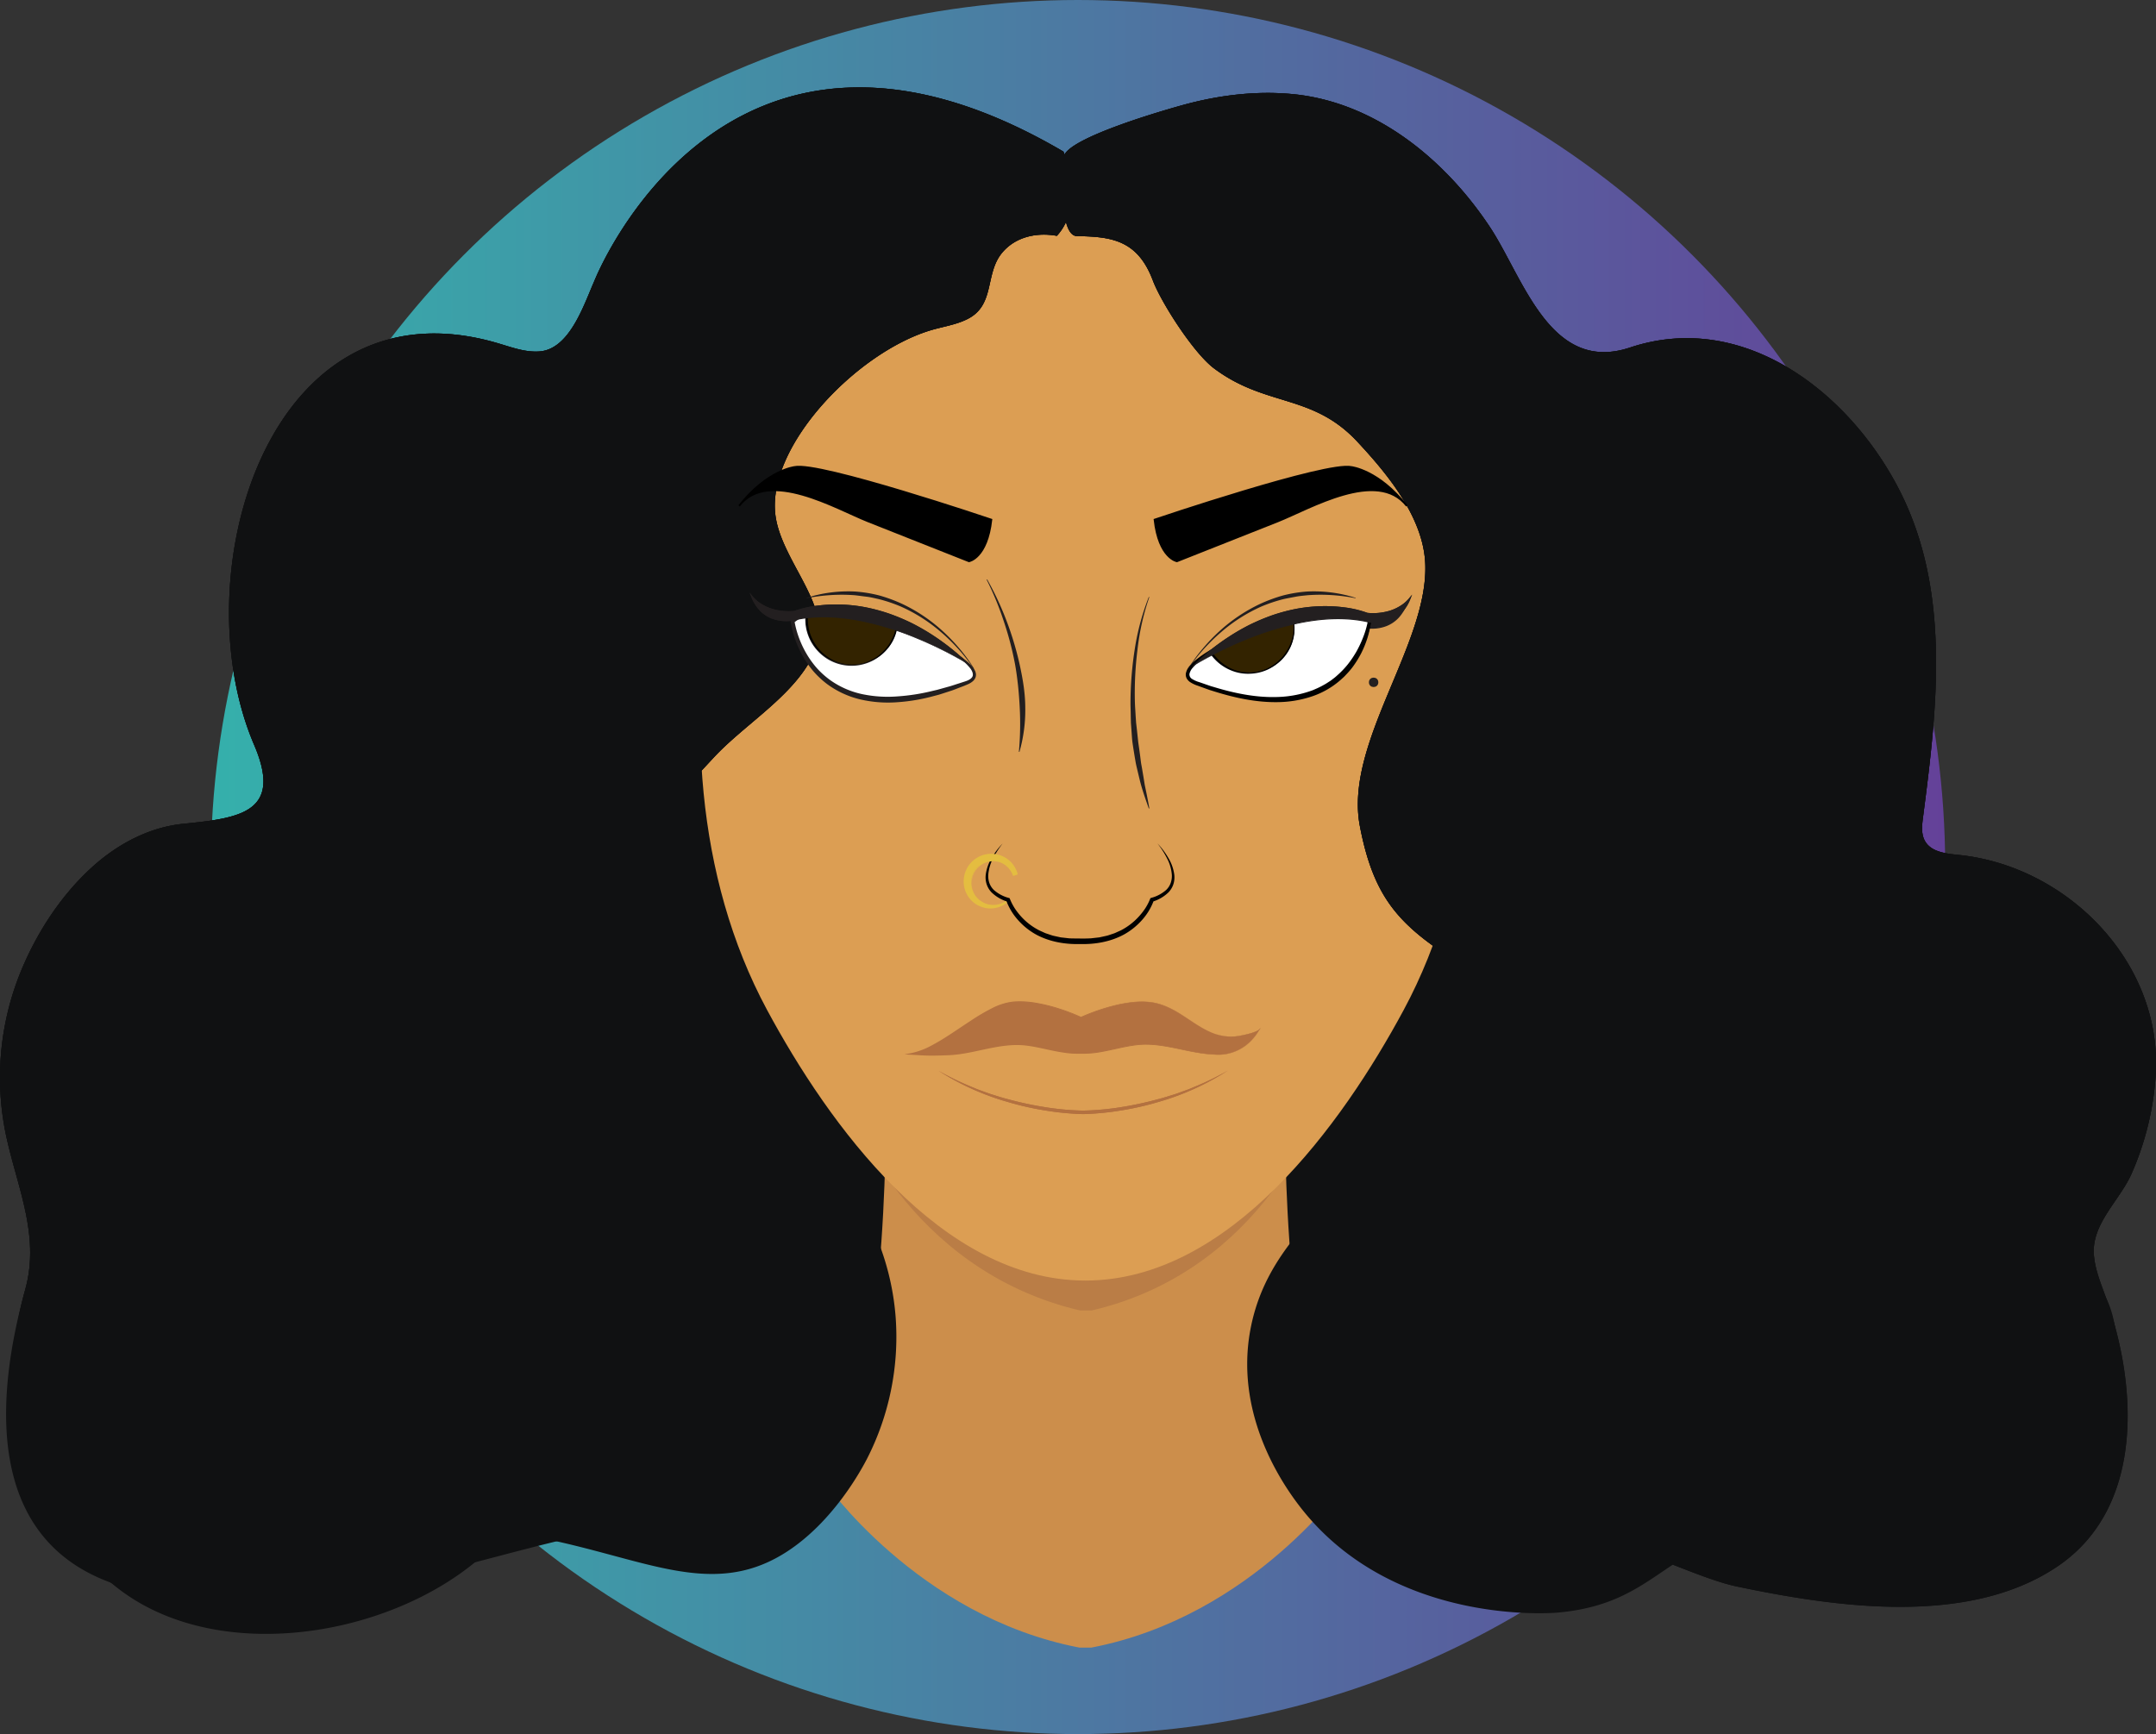 <svg xmlns="http://www.w3.org/2000/svg" xmlns:xlink="http://www.w3.org/1999/xlink" viewBox="0 0 1167.62 939.28"><rect x="0" y="0" width="1167.62" height="939.28" fill="#333333" stroke="none"/><defs><style>.cls-1{fill:url(#linear-gradient);}.cls-2,.cls-7{fill:#101112;}.cls-2,.cls-6{stroke:#231f20;}.cls-2,.cls-3,.cls-4,.cls-5,.cls-6,.cls-8{stroke-miterlimit:10;}.cls-3{fill:#cc8e4b;stroke:#cc8e4b;}.cls-4{fill:#ba7d46;stroke:#ba7d46;}.cls-5{fill:#dc9e53;stroke:#dc9e53;}.cls-12,.cls-6{fill:#231f20;}.cls-8{stroke:#000;}.cls-9{fill:#e4bd40;}.cls-10{fill:#fff;}.cls-11{fill:#332300;}.cls-13{fill:#b37140;}</style><linearGradient id="linear-gradient" x1="114.17" y1="469.64" x2="1053.45" y2="469.64" gradientUnits="userSpaceOnUse"><stop offset="0" stop-color="#35b0ab"/><stop offset="1" stop-color="#644199"/></linearGradient></defs><title>ash-icon</title><g id="Layer_2" data-name="Layer 2"><g id="Layer_1-2" data-name="Layer 1"><circle class="cls-1" cx="583.81" cy="469.64" r="469.64"/><path class="cls-2" d="M298.59,425.12s-142.19,292,55.9,316c0,0,117-19.23,221-111.23,0,0,129.11,144.58,261.11,115.91s22.65-336.68,22.65-336.68S538.59,215.12,298.59,425.12Z"/><path class="cls-3" d="M695.42,603.69s-1.47,161.55,34,197.87c0,0-50.53,73.49-138.45,90.38h-6.3c-87.92-16.89-138.46-90.38-138.46-90.38,35.48-36.32,34-197.87,34-197.87Z"/><path class="cls-4" d="M714,599.09s-28.68,88.18-122.79,110.23h-6.23C490.81,687.27,460,599.09,460,599.09Z"/><path class="cls-5" d="M587.81,693.12c78,0,138.74-84.63,171.93-146.27,39-72.44,43.14-160.2,28.07-239.73-36-190-200-194-200-194s-164,4-200,194c-15.07,79.53-10.93,167.29,28.07,239.73C449.07,608.49,509.85,693.12,587.81,693.12Z"/><circle class="cls-6" cx="743.91" cy="369.59" r="2.05"/><path class="cls-7" d="M583.29,127.89c-10.93-.15-7.26-42.77-7.26-42.77,1.21-10.34,56.26-26,66-28.62,18.72-5,38.19-7.36,57.53-5.58,45,4.14,82.9,35.26,107.25,71.94,18.14,27.33,32.58,79.83,75.93,65.39C945,167.51,1002.88,213.66,1029.43,267c27.34,54.9,19.43,118.31,12,175.81-.57,4.35-1.06,9.07,1.14,12.86,3.46,5.93,11.51,6.72,18.34,7.42,58.35,6,109.49,57.44,106.64,117.66a157.68,157.68,0,0,1-13.15,54.94C1148,650.27,1132.45,663,1134,680c.73,8,3.94,15.59,6.65,23.18,17,47.72,20.7,113.47-26.35,145.27-48.29,32.65-120,22.13-173.46,10.94-24.36-5.09-60.24-26-84.56-24.29-173.76,12-156.25-152-156.25-152,4.4-41.2,46-71.06,84.71-47.6,4.64,2.81,9.22,6.42,14.64,6.61,21.06.75,31.77-42.18,32.5-57.46,1.19-24.81-12.15-44.91-33-57.56-38.09-23.13-54.18-36.52-62.43-79.66-8.62-45,37.47-98.82,35.4-142.44-1.19-25.07-20.73-48.6-37-66-24.3-25.89-49.39-18.45-77.42-39.49-11.13-8.35-28.66-35.79-33.11-47.64C616.1,130.11,602.11,128.15,583.29,127.89Z"/><path class="cls-7" d="M583.29,127.89c-10.93-.15-7.26-42.77-7.26-42.77,1.21-10.34,56.26-26,66-28.62,18.72-5,38.19-7.36,57.53-5.58,45,4.14,82.9,35.26,107.25,71.94,18.14,27.33,32.58,79.83,75.93,65.39C945,167.51,1002.88,213.66,1029.43,267c27.34,54.9,19.43,118.31,12,175.81-.57,4.35-1.06,9.07,1.14,12.86,3.46,5.93,11.51,6.72,18.34,7.42,58.35,6,109.49,57.44,106.64,117.66a157.68,157.68,0,0,1-13.15,54.94C1148,650.27,1132.45,663,1134,680c.73,8,3.94,15.59,6.65,23.18,17,47.72,20.7,113.47-26.35,145.27-48.29,32.65-120,22.13-173.46,10.94-24.36-5.09-60.24-26-84.56-24.29-173.76,12-156.25-152-156.25-152,4.4-41.2,46-71.06,84.71-47.6,4.64,2.81,9.22,6.42,14.64,6.61,21.06.75,31.77-42.18,32.5-57.46,1.19-24.81-12.15-44.91-33-57.56-38.09-23.13-54.18-36.52-62.43-79.66-8.62-45,37.47-98.82,35.4-142.44-1.19-25.07-20.73-48.6-37-66-24.3-25.89-49.39-18.45-77.42-39.49-11.13-8.35-28.66-35.79-33.11-47.64C616.1,130.11,602.11,128.15,583.29,127.89Z"/><path class="cls-7" d="M583.29,127.89c-10.93-.15-7.26-42.77-7.26-42.77,1.21-10.34,56.26-26,66-28.62,18.72-5,38.19-7.36,57.53-5.58,45,4.14,82.9,35.26,107.25,71.94,18.14,27.33,32.58,79.83,75.93,65.39C945,167.51,1002.88,213.66,1029.43,267c27.34,54.9,19.43,118.31,12,175.81-.57,4.35-1.06,9.07,1.14,12.86,3.46,5.93,11.51,6.72,18.34,7.42,58.35,6,109.49,57.44,106.64,117.66a157.68,157.68,0,0,1-13.15,54.94C1148,650.27,1132.45,663,1134,680a64.35,64.35,0,0,0,6.65,23.18c18.08,36.06-6.08,130.68-56.59,151.11C1042.82,871,1021.72,823,955,829.56c-53.53,5.28-56.69,39.1-111.5,43.92-5.9.52-87.42,5.9-136.84-54.06-8.66-10.51-38.5-49.88-29.56-98.83,5.55-30.4,22.63-49.47,38.85-67.57,12-13.38,23.51-25.89,38.75-25.72,11.42.13,28.39,7.2,30.07,8.22,4.64,2.81,9.22,6.42,14.64,6.61,21.06.75,31.77-42.18,32.5-57.46,1.19-24.81-12.15-44.91-33-57.56-38.09-23.13-54.18-36.52-62.43-79.66-8.62-45,37.47-98.82,35.4-142.44-1.19-25.07-20.73-48.6-37-66-24.3-25.89-49.39-18.45-77.42-39.49-11.13-8.35-28.66-35.79-33.11-47.64C616.1,130.11,602.11,128.15,583.29,127.89Z"/><path class="cls-7" d="M572.36,127.74c15.45-16.62,3.56-45.62,3.56-45.62-184-108-254,70-254,70-5.65,12.71-13.31,37-29.73,38.24-7.8.58-15.37-2.34-22.88-4.54C145.55,149.68,98.1,311.17,137.62,403.43c15.69,36.62-7.49,39.72-38.42,42.79h0c-18.51,1.85-35.76,11.09-49.5,23.63-17.58,16-31.11,37.39-39.68,59.52A151.83,151.83,0,0,0,3.83,617.5C10,644.56,21.54,670,13.68,698.43c-16,57.64-21.95,134,46.44,158.86,89.61,32.57,190.5-15,279-30.48,43.47-7.59,79.8-22.28,99.25-64.81,11.29-24.66,16.48-54.76,13.58-81.89-3-28.51-8.91-68-38.75-80.93-9.21-4-19.18-6.2-28-11-21.88-12.08-38.13-42.65-46.07-65.34-5.19-14.82-6.82-31.43-1.33-46.15,9.77-26.22,30-46.06,48.58-66.17,17.75-19.23,46.23-35,55.63-59.43,8.87-23-19.35-47.56-22.14-72.65-4.12-37.2,43.95-87.22,83.83-99.43,6.79-2.08,14-3,20.34-6.22,15-7.58,9.25-24.42,18.6-35.76C549.89,128.2,561.57,125.74,572.36,127.74Z"/><path class="cls-7" d="M572.36,127.74c15.45-16.62,3.56-45.62,3.56-45.62-184-108-254,70-254,70-5.65,12.71-13.31,37-29.73,38.24-7.8.58-15.37-2.34-22.88-4.54C145.55,149.68,98.1,311.17,137.62,403.43c15.69,36.62-7.49,39.72-38.42,42.79h0c-18.51,1.85-35.76,11.09-49.5,23.63-17.58,16-31.11,37.39-39.68,59.52A151.83,151.83,0,0,0,3.83,617.5C10,644.56,21.54,670,13.68,698.43-12.72,793.82,41,844.37,60.12,857.29c39.13,26.4,72-28.86,172.93-30,94.63-1,140.62,46.67,192.59,13.52,25.77-16.45,41.07-45.17,43.92-50.68a145.21,145.21,0,0,0,15.5-76.6c-5.23-69-59.29-110.84-71.89-114.36a192.09,192.09,0,0,1-19.28-6.83,83.1,83.1,0,0,1-8.68-4.21c-21.88-12.08-38.13-42.65-46.07-65.34-5.19-14.82-6.82-31.43-1.33-46.15,9.77-26.22,30-46.06,48.58-66.17,17.75-19.23,46.23-35,55.63-59.43,8.87-23-19.35-47.56-22.14-72.65-4.12-37.2,43.95-87.22,83.83-99.43,6.79-2.08,14-3,20.34-6.22,15-7.58,9.25-24.42,18.6-35.76C549.89,128.2,561.57,125.74,572.36,127.74Z"/><path class="cls-7" d="M572.36,127.74c15.45-16.62,3.56-45.62,3.56-45.62-184-108-254,70-254,70-5.65,12.71-13.31,37-29.73,38.24-7.8.58-15.37-2.34-22.88-4.54C145.55,149.68,98.1,311.17,137.62,403.43c15.69,36.62-7.49,39.72-38.42,42.79h0c-18.51,1.85-35.76,11.09-49.5,23.63-17.58,16-31.11,37.39-39.68,59.52A151.83,151.83,0,0,0,3.83,617.5C10,644.56,21.54,670,13.68,698.43c-25.79,93.19,27.25,142.46,46.44,158.86,58.45,49.94,168.43,27.36,214-27.73,32.11-38.8,23.46-81.23,49-87.85,35.35-9.16,66.21,68.94,102.49,60.82,30.44-6.82,45.34-70,39.41-114.88-7.33-55.52-47-85.79-51.88-88.47-13-7.11-14.12-3.41-28-11-21.88-12.08-38.13-42.65-46.07-65.34-5.19-14.82-6.82-31.43-1.33-46.15,9.77-26.22,30-46.06,48.58-66.17,17.75-19.23,46.23-35,55.63-59.43,8.87-23-19.35-47.56-22.14-72.65-4.12-37.2,43.95-87.22,83.83-99.43,6.79-2.08,14-3,20.34-6.22,15-7.58,9.25-24.42,18.6-35.76C549.89,128.2,561.57,125.74,572.36,127.74Z"/><path class="cls-8" d="M625.29,281.49S718.37,250,731.87,253c0,0,14.8,1.61,30,21-15.93-20.33-52.26,1.38-69.88,8.37L637.38,304S627.62,302.4,625.29,281.49Z"/><path class="cls-8" d="M536.87,281.49S443.78,250,430.28,253c0,0-14.8,1.61-30,21,15.93-20.33,52.26,1.38,69.88,8.37L524.78,304S534.54,302.4,536.87,281.49Z"/><path d="M543,456.89a46.85,46.85,0,0,0-5.19,8.08,22.57,22.57,0,0,0-2.61,9,11.62,11.62,0,0,0,.66,4.45,9.9,9.9,0,0,0,2.43,3.69,19.86,19.86,0,0,0,8,4.25l.5.15.21.56a30.7,30.7,0,0,0,2.65,5.07,37.52,37.52,0,0,0,3.58,4.55,34.44,34.44,0,0,0,9.11,7c.84.46,1.75.81,2.62,1.23.44.19.87.41,1.32.58l1.37.46c.92.29,1.82.65,2.76.89l2.84.62c.47.1.94.23,1.42.29l1.45.16,2.89.33c2,.1,3.94.06,5.91.1s3.94,0,5.9-.1l2.89-.33,1.45-.16c.48-.06,1-.2,1.42-.29l2.84-.63c.94-.23,1.84-.59,2.76-.88l1.37-.46c.45-.18.88-.4,1.32-.59.87-.41,1.78-.76,2.62-1.22a34.27,34.27,0,0,0,9.1-7.05,35.91,35.91,0,0,0,3.59-4.55,29.16,29.16,0,0,0,2.64-5.07l.22-.55.5-.15a20,20,0,0,0,8-4.25,9.78,9.78,0,0,0,2.43-3.69,11.44,11.44,0,0,0,.67-4.45,22.78,22.78,0,0,0-2.61-9,46.85,46.85,0,0,0-5.19-8.08,40.53,40.53,0,0,1,5.82,7.74,23.49,23.49,0,0,1,3.3,9.24,12.28,12.28,0,0,1-.48,5.06,11.51,11.51,0,0,1-2.64,4.43,21,21,0,0,1-8.67,5.07l.72-.71a33,33,0,0,1-6.41,10.67,37.32,37.32,0,0,1-9.67,7.78c-7.31,4-15.84,5.46-23.91,5.21-8.08.24-16.61-1.21-23.92-5.21a37,37,0,0,1-9.66-7.79,32.87,32.87,0,0,1-6.41-10.66l.71.71a21,21,0,0,1-8.66-5.07,11.51,11.51,0,0,1-2.64-4.43,12.28,12.28,0,0,1-.48-5.06,23.48,23.48,0,0,1,3.29-9.24A40.53,40.53,0,0,1,543,456.89Z"/><path class="cls-9" d="M526.69,482a12.26,12.26,0,0,1,23.19-8c0-.14-.06-.27-.11-.41a13.37,13.37,0,1,0-4.84,14.95,12,12,0,0,1-2.77,1.31A12.27,12.27,0,0,1,526.69,482Z"/><path class="cls-9" d="M526.69,482a12.71,12.71,0,0,1,7.54-15.76,13.08,13.08,0,0,1,9.76.15,13.27,13.27,0,0,1,7.11,7.18l-2.47.81a11.94,11.94,0,0,0-18.09-6,11.78,11.78,0,0,0-4.3,5.65,11.94,11.94,0,0,0,3.7,13.34,12.27,12.27,0,0,0,7.08,2.77,12.49,12.49,0,0,0,7.6-2l.6.88a12.76,12.76,0,0,1-5.48,1.69,12.69,12.69,0,0,1-13-8.7Zm0,0a12,12,0,0,0,7.57,7.61,12.31,12.31,0,0,0,5.42.5,11.84,11.84,0,0,0,5-2l.59.88a14.35,14.35,0,0,1-3.83,2.18,15.52,15.52,0,0,1-4.39.9,14.62,14.62,0,0,1-8.7-2.45,14.55,14.55,0,0,1-5.66-7.36,15,15,0,0,1,5.59-17.11,14.94,14.94,0,0,1,18,.67,14.8,14.8,0,0,1,4.91,7.83l-2.47.81a11.18,11.18,0,0,0-5.38-6.58,11.45,11.45,0,0,0-8.79-.9,11.77,11.77,0,0,0-7,5.8,12,12,0,0,0-1.32,4.52A12.27,12.27,0,0,0,526.69,482Z"/><path class="cls-10" d="M708,332.37a24.5,24.5,0,1,1-39.48,19.38,24.8,24.8,0,0,1,.73-5.95c-2.83,1.3-38.13,17.83-21.59,24.11,86,32.64,94.11-33.26,94.11-33.26C734,330,721.43,329.68,708,332.37Z"/><path d="M708.06,332.38a24.43,24.43,0,0,1,9.25,23.34,27.84,27.84,0,0,1-.72,3.23c-.16.52-.37,1-.55,1.56l-.29.77c-.1.26-.23.5-.35.75l-.71,1.49-.86,1.42a12.69,12.69,0,0,1-.93,1.37c-.34.43-.64.9-1,1.31a26.11,26.11,0,0,1-4.88,4.45c-.45.33-.93.59-1.4.89a11.36,11.36,0,0,1-1.45.8l-1.49.72-1.55.58-.78.28-.81.21c-.53.14-1.07.29-1.6.41a28.18,28.18,0,0,1-3.29.42l-1.66.08-1.66-.08-.83,0-.82-.12L688,376a24.78,24.78,0,0,1-11.69-6,26.07,26.07,0,0,1-2.32-2.38c-.35-.42-.67-.88-1-1.32l-.5-.66-.43-.71a24.81,24.81,0,0,1-2.78-6,25.33,25.33,0,0,1-.34-13.16l.43.36a124.35,124.35,0,0,0-17.06,9.54,32.33,32.33,0,0,0-7.24,6.38c-.93,1.24-1.71,2.78-1.33,4.21s1.84,2.36,3.26,3,3.06,1.11,4.58,1.66,3.07,1.11,4.63,1.6l4.68,1.4c.79.23,1.56.48,2.35.69l2.38.58a103.88,103.88,0,0,0,19.25,3.13,67.23,67.23,0,0,0,19.36-1.3,47.69,47.69,0,0,0,17.62-7.84,47,47,0,0,0,7.19-6.48,51.18,51.18,0,0,0,5.71-7.86,54,54,0,0,0,6.7-18.18l.11.27a22.62,22.62,0,0,0-7.55-4.17,34.91,34.91,0,0,0-8.55-1.61,55.71,55.71,0,0,0-8.76.11C713.81,331.44,710.89,331.91,708.06,332.38Zm-.09,0a75.2,75.2,0,0,1,8.73-1.42,56.21,56.21,0,0,1,8.8-.27,34.39,34.39,0,0,1,8.7,1.53,23.08,23.08,0,0,1,7.78,4.21l.13.11,0,.17a51.17,51.17,0,0,1-2.48,9.55,54.58,54.58,0,0,1-4.14,8.95,51.67,51.67,0,0,1-5.73,8.06,45.8,45.8,0,0,1-25.27,14.69,67.51,67.51,0,0,1-19.64,1.3A103.56,103.56,0,0,1,665.42,376l-2.39-.6c-.79-.21-1.57-.47-2.35-.7L656,373.26c-1.56-.5-3.09-1.09-4.64-1.63s-3.08-1.05-4.63-1.7a9.5,9.5,0,0,1-2.19-1.33,4.4,4.4,0,0,1-1.48-2.18,4.31,4.31,0,0,1,.2-2.64,8.8,8.8,0,0,1,1.26-2.22,33.14,33.14,0,0,1,7.44-6.51,124.91,124.91,0,0,1,17.2-9.53l.6-.28-.17.64a24.86,24.86,0,0,0,.29,12.84,24.1,24.1,0,0,0,2.69,5.91l.42.69.49.65c.32.43.63.88,1,1.3a25,25,0,0,0,2.26,2.34,24.45,24.45,0,0,0,11.43,5.92l1.61.25.81.12.81.05L693,376l1.63-.07a27.28,27.28,0,0,0,3.24-.39c.53-.12,1-.26,1.58-.39l.79-.21.77-.27,1.53-.56,1.48-.7a11.75,11.75,0,0,0,1.43-.79c.46-.29.94-.54,1.38-.86a26.12,26.12,0,0,0,4.84-4.37c.37-.41.67-.86,1-1.29a11.17,11.17,0,0,0,.93-1.35l.85-1.39.72-1.47c.12-.25.24-.49.35-.74l.29-.77c.18-.51.39-1,.55-1.54a26.78,26.78,0,0,0,.73-3.19,24.21,24.21,0,0,0-1.33-12.88,23.68,23.68,0,0,0-3.18-5.71A27.71,27.71,0,0,0,708,332.36Z"/><path class="cls-11" d="M693,376.25a24.5,24.5,0,0,0,15-43.88c-13.31,2.67-27.48,8.26-38.74,13.43A24.48,24.48,0,0,0,693,376.25Z"/><path d="M693,376.2a26.82,26.82,0,0,0,7.45-1.22,24.65,24.65,0,0,0,6.65-3.52,25.2,25.2,0,0,0,8.65-11.94,24.94,24.94,0,0,0,.45-14.74,23.69,23.69,0,0,0-8.31-12.28l.13,0a133.15,133.15,0,0,0-19.65,5.84q-9.61,3.57-18.91,7.91l.29-.35a24.27,24.27,0,0,0-.22,10.79,25.41,25.41,0,0,0,4.5,9.84,23.91,23.91,0,0,0,19,9.64Zm0,.1a25.62,25.62,0,0,1-10.81-2.39,24.33,24.33,0,0,1-8.81-6.85,24.6,24.6,0,0,1-4.84-10.13,25,25,0,0,1,.18-11.26l.07-.25.22-.1c6.26-2.82,12.61-5.44,19.1-7.68,3.25-1.12,6.53-2.12,9.83-3s6.65-1.72,10-2.39h.08l.05,0a25.77,25.77,0,0,1,8.66,12.38,24.46,24.46,0,0,1-.15,15.18,22.72,22.72,0,0,1-3.64,6.79,23,23,0,0,1-5.56,5.27,25.36,25.36,0,0,1-6.87,3.32A27,27,0,0,1,693,376.3Z"/><path class="cls-12" d="M645.15,361.32s52.67-33.91,95.17-24.67c0,0,16.51,4.13,23-12.26,0,0-7,9.46-23,8C740.32,332.37,695.14,313.82,645.15,361.32Z"/><path class="cls-12" d="M645.19,361.29c-.06-.06,0,0,0-.08l.1-.06.22-.14.43-.27.85-.52,1.73-1c1.16-.68,2.33-1.35,3.5-2q3.53-2,7.12-3.8,7.19-3.67,14.63-6.8a163.85,163.85,0,0,1,30.75-9.67c10.55-2.09,21.47-2.92,32.17-1.26,1.33.21,2.68.47,4,.75a21.64,21.64,0,0,0,3.94.37,20.49,20.49,0,0,0,7.76-1.37,17,17,0,0,0,6.45-4.42,21.88,21.88,0,0,0,4.1-6.73l.69.39a20.36,20.36,0,0,1-4.87,4.22,26.12,26.12,0,0,1-5.82,2.71,31.83,31.83,0,0,1-12.68,1.28h-.06l-.07,0a58.87,58.87,0,0,0-12.59-2.88,80,80,0,0,0-12.95-.57,92.89,92.89,0,0,0-25.46,4.74,111.17,111.17,0,0,0-12,4.92,113.63,113.63,0,0,0-11.35,6.37A151.5,151.5,0,0,0,645.19,361.29Zm-.08.07a127.22,127.22,0,0,1,20.35-16.45,115.79,115.79,0,0,1,11.34-6.54,114.13,114.13,0,0,1,12.07-5.09,97.37,97.37,0,0,1,12.66-3.42,85.37,85.37,0,0,1,13-1.49,81,81,0,0,1,13.12.57,57.47,57.47,0,0,1,12.81,3l-.13,0a31.12,31.12,0,0,0,12.33-1.17,25,25,0,0,0,5.63-2.59,19.37,19.37,0,0,0,4.68-4l1.71-2.1-1,2.49a22.35,22.35,0,0,1-4.28,6.94,17.76,17.76,0,0,1-6.75,4.59,21.36,21.36,0,0,1-8,1.38,22.37,22.37,0,0,1-4.07-.4c-1.32-.29-2.61-.55-3.94-.76-10.59-1.7-21.46-.93-32,1.1a164,164,0,0,0-30.74,9.46A213.41,213.41,0,0,0,645.11,361.36Z"/><path class="cls-10" d="M463.13,332.37a24.5,24.5,0,1,0,39.48,19.38,24.8,24.8,0,0,0-.72-5.95c2.83,1.3,38.12,17.83,21.59,24.11-86,32.64-94.11-33.26-94.11-33.26C437.18,330,449.72,329.68,463.13,332.37Z"/><path d="M463.18,332.36a27.77,27.77,0,0,0-4.6,4.73,24.21,24.21,0,0,0-4.5,18.59,25,25,0,0,0,.73,3.19c.16.52.37,1,.55,1.54l.28.77c.11.25.24.49.36.74l.71,1.47.86,1.39a11.08,11.08,0,0,0,.92,1.35c.34.43.64.88,1,1.29a26.38,26.38,0,0,0,4.83,4.37c.45.32.93.57,1.39.86a11.05,11.05,0,0,0,1.43.79l1.47.7,1.54.56.77.27.79.21c.53.13,1,.27,1.58.39a27.28,27.28,0,0,0,3.24.39l1.63.07,1.63-.08.81-.05.81-.12,1.61-.25a24.55,24.55,0,0,0,11.43-5.92,25,25,0,0,0,2.26-2.34c.34-.42.65-.87,1-1.3l.49-.65.42-.69a24.1,24.1,0,0,0,2.69-5.91,24.75,24.75,0,0,0,.28-12.84l-.16-.64.6.28a124.22,124.22,0,0,1,17.19,9.53,33.18,33.18,0,0,1,7.45,6.51,9.12,9.12,0,0,1,1.26,2.22,4,4,0,0,1-1.29,4.82,9.44,9.44,0,0,1-2.18,1.33c-1.55.65-3.09,1.13-4.63,1.7s-3.08,1.13-4.64,1.63l-4.71,1.43c-.78.23-1.56.49-2.36.7l-2.38.6a103.56,103.56,0,0,1-19.41,3.25,67.6,67.6,0,0,1-19.65-1.3,45.92,45.92,0,0,1-25.27-14.69,52.28,52.28,0,0,1-5.72-8.06,54.58,54.58,0,0,1-4.14-8.95,50.41,50.41,0,0,1-2.48-9.55l0-.17.14-.11A23.08,23.08,0,0,1,437,332.2a34.39,34.39,0,0,1,8.69-1.53,56.3,56.3,0,0,1,8.81.27A75.55,75.55,0,0,1,463.18,332.36Zm-.1,0c-2.82-.47-5.74-.94-8.65-1.17a55.72,55.72,0,0,0-8.76-.11,34.91,34.91,0,0,0-8.55,1.61,22.53,22.53,0,0,0-7.55,4.17l.11-.27a54,54,0,0,0,6.7,18.18,51.8,51.8,0,0,0,5.7,7.86A46.38,46.38,0,0,0,466.89,377a67.32,67.32,0,0,0,19.37,1.3,103.88,103.88,0,0,0,19.25-3.13l2.38-.58c.79-.21,1.56-.46,2.34-.69l4.69-1.4c1.56-.49,3.09-1.07,4.63-1.6s3.11-1.05,4.58-1.66,2.85-1.57,3.25-3-.39-3-1.32-4.21a32.33,32.33,0,0,0-7.24-6.38,124.35,124.35,0,0,0-17.06-9.54l.43-.36a24.61,24.61,0,0,1-3.12,19.19l-.43.71-.5.66c-.34.44-.66.9-1,1.32a26.07,26.07,0,0,1-2.32,2.38,24.83,24.83,0,0,1-11.69,6l-1.64.25-.83.12-.82,0-1.66.08-1.66-.08a28.18,28.18,0,0,1-3.29-.42c-.54-.12-1.07-.27-1.61-.41l-.8-.21-.78-.28-1.55-.58-1.49-.72a11.36,11.36,0,0,1-1.45-.8c-.47-.3-1-.56-1.4-.89a26.11,26.11,0,0,1-4.88-4.45c-.37-.41-.67-.88-1-1.31a12.69,12.69,0,0,1-.93-1.37l-.86-1.42-.72-1.49c-.11-.25-.24-.49-.35-.75l-.28-.77c-.18-.52-.39-1-.55-1.56a27.84,27.84,0,0,1-.72-3.23,24.4,24.4,0,0,1,9.24-23.34Z"/><path class="cls-11" d="M478.11,376.25a24.5,24.5,0,0,1-15-43.88c13.32,2.67,27.49,8.26,38.75,13.43a24.51,24.51,0,0,1-23.77,30.45Z"/><path d="M478.11,376.3a26.94,26.94,0,0,1-7.51-1.12,25.36,25.36,0,0,1-6.87-3.32,24,24,0,0,1-9.21-12.06,24.46,24.46,0,0,1-.14-15.18A25.82,25.82,0,0,1,463,332.24l.06,0h.07c3.37.67,6.7,1.49,10,2.39s6.59,1.92,9.84,3c6.49,2.24,12.84,4.86,19.09,7.68l.23.1.06.25a25,25,0,0,1,.19,11.26,24.5,24.5,0,0,1-4.85,10.13,24.21,24.21,0,0,1-8.8,6.85A25.63,25.63,0,0,1,478.11,376.3Zm0-.1a23.91,23.91,0,0,0,19-9.64,25.25,25.25,0,0,0,4.49-9.84,24.12,24.12,0,0,0-.21-10.79l.29.35q-9.3-4.33-18.91-7.91a133.15,133.15,0,0,0-19.65-5.84l.13,0a23.77,23.77,0,0,0-8.32,12.28,25.1,25.1,0,0,0,.45,14.74A25.31,25.31,0,0,0,464,371.46a24.74,24.74,0,0,0,6.64,3.52A26.88,26.88,0,0,0,478.11,376.2Z"/><path class="cls-12" d="M525.52,360.56s-52.65-34.15-95.15-24.91c0,0-16.51,4.13-23-12.26,0,0,7,9.46,23,8C430.37,331.37,475.53,313.06,525.52,360.56Z"/><path class="cls-12" d="M525.56,360.59A212.46,212.46,0,0,0,496.78,346a163.25,163.25,0,0,0-30.73-9.55c-10.51-2.06-21.38-2.85-32-1.15-1.33.21-2.62.47-3.95.75a22.74,22.74,0,0,1-12.11-1,17.74,17.74,0,0,1-6.75-4.58,22.71,22.71,0,0,1-4.28-6.95l-1-2.49,1.71,2.1a19.56,19.56,0,0,0,4.68,4,24.84,24.84,0,0,0,5.64,2.59,31.05,31.05,0,0,0,12.32,1.17l-.13,0A58.18,58.18,0,0,1,443,328a80.93,80.93,0,0,1,13.11-.53,85.3,85.3,0,0,1,13,1.54,97.38,97.38,0,0,1,12.65,3.46,112.21,112.21,0,0,1,12.07,5.11,120.26,120.26,0,0,1,11.33,6.55A128.76,128.76,0,0,1,525.56,360.59Zm-.08-.06a151.55,151.55,0,0,0-20.57-15.92,116.75,116.75,0,0,0-11.34-6.38,109.31,109.31,0,0,0-12-4.94,93.3,93.3,0,0,0-25.45-4.82,78.92,78.92,0,0,0-12.95.51,59,59,0,0,0-12.6,2.83l-.07,0h-.06a31.83,31.83,0,0,1-12.68-1.28,25.84,25.84,0,0,1-5.81-2.71,20.21,20.21,0,0,1-4.88-4.22l.69-.39a21.88,21.88,0,0,0,4.1,6.73,17.18,17.18,0,0,0,6.46,4.43,20.68,20.68,0,0,0,7.76,1.36,21.76,21.76,0,0,0,3.95-.38c1.3-.27,2.65-.53,4-.74,10.7-1.66,21.63-.81,32.17,1.31a163.17,163.17,0,0,1,30.75,9.76q7.44,3.14,14.61,6.84,3.6,1.84,7.11,3.83c1.17.66,2.34,1.33,3.49,2l1.73,1,.86.53.42.27.22.14.1.07S525.54,360.46,525.48,360.53Z"/><path class="cls-12" d="M643.28,364.39s52.67-33.92,95.18-24.68c0,0,16.5,4.14,23-12.26,0,0-7,9.46-23,8C738.46,335.44,693.27,316.89,643.28,364.39Z"/><path class="cls-12" d="M643.32,364.36c-.06-.06,0,0,0-.08l.11-.07.21-.13.43-.27.86-.53,1.73-1c1.15-.69,2.32-1.36,3.49-2q3.52-2,7.12-3.81c4.79-2.44,9.66-4.72,14.63-6.79A163.75,163.75,0,0,1,702.7,340c10.54-2.09,21.46-2.92,32.16-1.25,1.33.21,2.68.47,4,.74a21.65,21.65,0,0,0,3.94.38,20.89,20.89,0,0,0,7.76-1.37A17,17,0,0,0,757,334a22,22,0,0,0,4.1-6.72l.69.38a20.14,20.14,0,0,1-4.87,4.22,26.15,26.15,0,0,1-5.82,2.72,32.19,32.19,0,0,1-12.68,1.28h-.06l-.07,0A58.87,58.87,0,0,0,725.69,333a80,80,0,0,0-13-.56,92.52,92.52,0,0,0-25.46,4.74,109.12,109.12,0,0,0-12,4.91,115.74,115.74,0,0,0-11.35,6.38A151.5,151.5,0,0,0,643.32,364.36Zm-.08.06A128.16,128.16,0,0,1,663.59,348a114.94,114.94,0,0,1,11.34-6.54A112.08,112.08,0,0,1,687,336.35a98.73,98.73,0,0,1,12.67-3.43,86.36,86.36,0,0,1,13-1.49,79.91,79.91,0,0,1,13.12.58,58,58,0,0,1,12.81,3l-.13,0a31.12,31.12,0,0,0,12.33-1.17,25.45,25.45,0,0,0,5.63-2.6,19.33,19.33,0,0,0,4.68-4l1.71-2.1-1,2.48a22.29,22.29,0,0,1-4.28,6.95,17.87,17.87,0,0,1-6.75,4.59,21.36,21.36,0,0,1-8,1.38,23.31,23.31,0,0,1-4.07-.41c-1.32-.28-2.61-.54-3.94-.76-10.59-1.69-21.45-.93-32,1.11a163.3,163.3,0,0,0-30.74,9.46A212.18,212.18,0,0,0,643.24,364.42Z"/><path class="cls-12" d="M643.68,363.72c3.43.24,6.84.56,10.25.93s6.82.79,10.21,1.3,6.77,1.07,10.12,1.81a68.77,68.77,0,0,1,9.89,2.78,70.59,70.59,0,0,0-9.92-2.6c-3.36-.67-6.75-1.18-10.14-1.62s-6.8-.81-10.21-1.11-6.83-.56-10.24-.74Z"/><path class="cls-10" d="M502,345.8c2.83,1.3,38.12,17.83,21.59,24.11-86,32.64-94.11-33.26-94.11-33.26,7.81-6.69,20.35-7,33.76-4.28S490.7,340.63,502,345.8"/><path class="cls-12" d="M502,345.76a124.74,124.74,0,0,1,17.17,9.48,33,33,0,0,1,7.4,6.45,8.45,8.45,0,0,1,1.23,2.17,4,4,0,0,1,.2,2.5,4.24,4.24,0,0,1-1.41,2.08,9.36,9.36,0,0,1-2.13,1.3c-1.53.65-3.08,1.13-4.62,1.7s-3.07,1.13-4.63,1.63l-4.7,1.44c-.79.23-1.56.49-2.36.7l-2.38.6a104.94,104.94,0,0,1-19.37,3.25,67.55,67.55,0,0,1-19.6-1.26,48.51,48.51,0,0,1-18-7.94,47.54,47.54,0,0,1-7.33-6.63,51.8,51.8,0,0,1-5.79-8A54,54,0,0,1,429,336.71l0-.26.21-.18a24,24,0,0,1,8.55-4.52,36.77,36.77,0,0,1,9.53-1.43,76.72,76.72,0,0,1,19,2.31,154.61,154.61,0,0,1,18.25,5.64c6,2.21,11.79,4.77,17.54,7.48l0,.09c-5.8-2.59-11.71-4.93-17.68-7.09A155,155,0,0,0,466,333.36a75.91,75.91,0,0,0-18.79-2.05A36.6,36.6,0,0,0,438,332.7a23.06,23.06,0,0,0-8.19,4.33l.17-.44a49.72,49.72,0,0,0,2.48,9.36,55,55,0,0,0,4.1,8.8,50.45,50.45,0,0,0,5.63,7.91,46.72,46.72,0,0,0,7.15,6.55,47.66,47.66,0,0,0,17.64,7.9,66.89,66.89,0,0,0,19.41,1.34,103.47,103.47,0,0,0,19.29-3.13l2.38-.58c.79-.21,1.56-.46,2.35-.69l4.69-1.39c1.56-.49,3.09-1.07,4.64-1.6s3.1-1,4.59-1.66,2.93-1.6,3.38-3.13-.42-3.13-1.35-4.39a32.8,32.8,0,0,0-7.29-6.45A124.82,124.82,0,0,0,502,345.85Z"/><path class="cls-10" d="M669.34,345.8c-2.83,1.3-38.13,17.83-21.59,24.11,86,32.64,94.11-33.26,94.11-33.26-7.81-6.69-20.35-7-33.77-4.28s-27.48,8.26-38.75,13.43"/><path d="M669.36,345.85a124.82,124.82,0,0,0-17.08,9.58,32.58,32.58,0,0,0-7.29,6.45c-.94,1.26-1.76,2.85-1.35,4.39s1.93,2.49,3.37,3.13,3.07,1.1,4.6,1.66,3.08,1.11,4.63,1.6l4.7,1.39c.78.23,1.56.48,2.35.69l2.38.58A103.34,103.34,0,0,0,685,378.45a66.82,66.82,0,0,0,19.4-1.34,47.66,47.66,0,0,0,17.64-7.9,46.79,46.79,0,0,0,7.16-6.55,51.12,51.12,0,0,0,5.63-7.91,55,55,0,0,0,4.1-8.8,51.29,51.29,0,0,0,2.48-9.36l.17.44a23.23,23.23,0,0,0-8.19-4.33,36.68,36.68,0,0,0-9.28-1.39,76,76,0,0,0-18.79,2.05,154.83,154.83,0,0,0-18.23,5.39c-6,2.16-11.88,4.5-17.68,7.09l0-.09c5.75-2.71,11.58-5.27,17.55-7.48a154.61,154.61,0,0,1,18.25-5.64,76.72,76.72,0,0,1,19-2.31,36.69,36.69,0,0,1,9.52,1.43,23.88,23.88,0,0,1,8.55,4.52l.22.18,0,.26a54,54,0,0,1-6.75,18.51,51.8,51.8,0,0,1-5.79,8,47.54,47.54,0,0,1-7.33,6.63,48.58,48.58,0,0,1-18,7.94,67.57,67.57,0,0,1-19.6,1.26,104.8,104.8,0,0,1-19.37-3.25l-2.39-.6c-.79-.21-1.57-.47-2.35-.7l-4.7-1.44c-1.56-.5-3.09-1.09-4.63-1.63s-3.09-1.05-4.62-1.7a9.36,9.36,0,0,1-2.13-1.3,4.26,4.26,0,0,1-1.42-2.08,4.18,4.18,0,0,1,.2-2.5,8.79,8.79,0,0,1,1.24-2.17,32.55,32.55,0,0,1,7.4-6.45,124.74,124.74,0,0,1,17.17-9.48Z"/><path class="cls-10" d="M717.23,331.05c0,.23,0,.46,0,.7a24.5,24.5,0,0,1-45.31,12.94l-2.46,1.11h0c-2.83,1.3-38.13,17.83-21.59,24.11,86,32.64,94.11-33.26,94.11-33.26C736,331.49,727.12,330.15,717.23,331.05Z"/><path d="M717.26,331.08a24.07,24.07,0,0,1-4.58,15.05,24.66,24.66,0,0,1-40.95-1.31l.32.1a134.34,134.34,0,0,0-17.57,9.36,46.6,46.6,0,0,0-7.8,6.07,10.79,10.79,0,0,0-2.67,4,3.25,3.25,0,0,0,0,2.22,4.27,4.27,0,0,0,1.46,1.74,17.21,17.21,0,0,0,4.45,2l4.7,1.66c1.56.58,3.17,1,4.75,1.48s3.17,1,4.79,1.37a116,116,0,0,0,19.55,3.45,69.4,69.4,0,0,0,19.73-1,49.31,49.31,0,0,0,18.06-7.67,51.48,51.48,0,0,0,7.39-6.53,52.52,52.52,0,0,0,5.88-7.93,54.26,54.26,0,0,0,6.89-18.47l.1.26a24.7,24.7,0,0,0-11.63-5.25,40.91,40.91,0,0,0-6.44-.69C721.58,330.85,719.38,331,717.26,331.08Zm-.07-.07a57.82,57.82,0,0,1,6.55-.33,43.24,43.24,0,0,1,6.52.55,24.57,24.57,0,0,1,11.93,5.2l.12.1,0,.15a51.46,51.46,0,0,1-2.53,9.72,54.43,54.43,0,0,1-4.24,9.09,53.53,53.53,0,0,1-5.89,8.14,48.88,48.88,0,0,1-7.5,6.73,50.36,50.36,0,0,1-18.43,7.82,68.25,68.25,0,0,1-20,.95A116.21,116.21,0,0,1,664,375.54c-1.62-.38-3.2-.94-4.8-1.4s-3.21-.92-4.77-1.52l-4.71-1.68a17.17,17.17,0,0,1-4.61-2.09,4.93,4.93,0,0,1-1.69-2.05,4,4,0,0,1,0-2.67,11.21,11.21,0,0,1,2.84-4.23,47,47,0,0,1,7.95-6.13,135.48,135.48,0,0,1,17.68-9.32l.2-.08.12.18A24.3,24.3,0,0,0,712.52,346a25.3,25.3,0,0,0,3.58-7.09A26.85,26.85,0,0,0,717.19,331Z"/><path class="cls-11" d="M692.75,356.25a24.5,24.5,0,0,0,24.5-24.5c0-.24,0-.47,0-.7a84.28,84.28,0,0,0-9,1.32c-12.36,2.48-25.46,7.48-36.29,12.32A24.5,24.5,0,0,0,692.75,356.25Z"/><path d="M692.75,356.2a23.14,23.14,0,0,0,9.46-2.06,25.44,25.44,0,0,0,7.8-5.62,26.07,26.07,0,0,0,5.19-8,24.53,24.53,0,0,0,1.83-9.44l.21.19a74.66,74.66,0,0,0-11.68,1.91c-3.84.93-7.62,2.09-11.36,3.34s-7.45,2.62-11.12,4.08-7.32,3-10.93,4.58l.22-.73a25.73,25.73,0,0,0,8.62,8.49,23.94,23.94,0,0,0,5.64,2.44A24.29,24.29,0,0,0,692.75,356.2Zm0,.1a26.19,26.19,0,0,1-12-2.89,23.76,23.76,0,0,1-9.2-8.46l-.31-.49.54-.24c3.62-1.61,7.25-3.2,11-4.6s7.45-2.73,11.24-3.89,7.65-2.13,11.52-3c1.94-.41,3.88-.82,5.84-1.12s3.92-.61,5.9-.8l.2,0V331a25.42,25.42,0,0,1-1.49,9.73,23.33,23.33,0,0,1-5.32,8.33,23.75,23.75,0,0,1-8.24,5.41A26.09,26.09,0,0,1,692.75,356.3Z"/><path class="cls-10" d="M501.6,345.8h0l-2.46-1.11a24.5,24.5,0,0,1-45.31-12.94c0-.24,0-.47,0-.7-9.89-.9-18.74.44-24.77,5.6,0,0,8.16,65.9,94.11,33.26C539.73,363.63,504.43,347.1,501.6,345.8Z"/><path class="cls-12" d="M501.58,345.85l-2.47-1.11.07,0a24.64,24.64,0,0,1-40.86,1.46,25.23,25.23,0,0,1-3.63-7.17,25.89,25.89,0,0,1-1.1-8l.24.27a49,49,0,0,0-12.92.4,24.31,24.31,0,0,0-11.62,5.18l.11-.28a54,54,0,0,0,6.67,18.19,50.77,50.77,0,0,0,5.68,7.89,47.33,47.33,0,0,0,7.2,6.51A47.84,47.84,0,0,0,466.61,377,67.6,67.6,0,0,0,486,378.26a106.64,106.64,0,0,0,19.25-3.16l2.37-.57c.79-.21,1.57-.46,2.35-.69l4.69-1.38c1.56-.48,3.09-1.06,4.64-1.58s3.12-1,4.59-1.63,2.88-1.55,3.32-3-.38-3-1.31-4.3a32.39,32.39,0,0,0-7.23-6.47A121.63,121.63,0,0,0,501.58,345.85Zm0-.09a127.15,127.15,0,0,1,17.2,9.45,33.07,33.07,0,0,1,7.45,6.42,9,9,0,0,1,1.27,2.19,4.24,4.24,0,0,1,.21,2.57,4.32,4.32,0,0,1-1.44,2.16,9,9,0,0,1-2.16,1.33c-1.54.67-3.08,1.16-4.62,1.74s-3.07,1.15-4.63,1.65l-4.71,1.45c-.78.23-1.56.49-2.35.71l-2.39.6c-1.59.38-3.18.83-4.78,1.17l-4.85.9-1.21.23-1.22.16-2.45.3-2.44.31-2.46.15a66.89,66.89,0,0,1-19.65-1.33,46.46,46.46,0,0,1-25.23-14.71,52.08,52.08,0,0,1-5.73-8,55,55,0,0,1-4.17-8.94,51.42,51.42,0,0,1-2.5-9.55l0-.17.13-.12a25,25,0,0,1,11.94-5.26,49.76,49.76,0,0,1,13.07-.35l.24,0v.24a26.25,26.25,0,0,0,1,7.83,25,25,0,0,0,3.51,7.07A24.22,24.22,0,0,0,487,354.59a24.62,24.62,0,0,0,12.14-9.93l0,0,0,0Z"/><path class="cls-11" d="M478.33,356.25a24.5,24.5,0,0,0,20.81-11.56c-10.83-4.84-23.93-9.84-36.29-12.32a84.28,84.28,0,0,0-9-1.32c0,.23,0,.46,0,.7A24.5,24.5,0,0,0,478.33,356.25Z"/><path d="M478.33,356.2a22.92,22.92,0,0,0,11.77-3.27,26.29,26.29,0,0,0,8.67-8.47l.19.62c-3.61-1.61-7.2-3.26-10.86-4.76s-7.37-2.87-11.15-4-7.61-2.16-11.47-3a96.15,96.15,0,0,0-11.67-1.78l.53-.47a25.63,25.63,0,0,0,1.66,9.38,25.35,25.35,0,0,0,12.87,13.69A23.15,23.15,0,0,0,478.33,356.2Zm0,.1a26.25,26.25,0,0,1-9.62-1.78A23.95,23.95,0,0,1,455,340.82a24.61,24.61,0,0,1-1.67-9.79l0-.52.52.05a81.65,81.65,0,0,1,11.74,2c3.86,1,7.65,2.12,11.42,3.35s7.49,2.56,11.21,3.92,7.42,2.81,11,4.42l.45.2-.26.43a23.23,23.23,0,0,1-9.14,8.48,24.25,24.25,0,0,1-5.85,2.17A24.76,24.76,0,0,1,478.33,356.3Z"/><path class="cls-10" d="M707.87,332.37c-2.53.51-5.09,1.12-7.65,1.81a24.8,24.8,0,0,1,.66,5.68A24.49,24.49,0,0,1,655.68,353c-9.25,5.65-18.13,13.17-8.16,17,86,32.64,94.11-33.26,94.11-33.26C733.82,330,721.28,329.68,707.87,332.37Z"/><path d="M707.9,332.52l-7.64,1.81.11-.18a24.67,24.67,0,0,1,.62,4.28,17.3,17.3,0,0,1,0,2.16c0,.72,0,1.45-.15,2.16a24.12,24.12,0,0,1-2.41,8.29,25.45,25.45,0,0,1-12.35,11.85,24.8,24.8,0,0,1-8.52,2,24.13,24.13,0,0,1-8.73-1A25.29,25.29,0,0,1,655,353.4l1.16.27a64.4,64.4,0,0,0-7.13,5,24.59,24.59,0,0,0-3.06,3,7.28,7.28,0,0,0-1.8,3.38,2.87,2.87,0,0,0,1.53,2.78,15.4,15.4,0,0,0,3.8,1.66l4.16,1.44,2.09.72,2.11.62c11.2,3.38,22.84,5.71,34.45,5.25a59.48,59.48,0,0,0,16.94-3.07c.67-.25,1.36-.44,2-.73l2-.87a42.62,42.62,0,0,0,3.81-1.94,18.87,18.87,0,0,0,1.83-1.1l1.8-1.16,1.7-1.3A19.41,19.41,0,0,0,724,366a48.13,48.13,0,0,0,5.94-6.17,57.39,57.39,0,0,0,4.79-7.14,60.87,60.87,0,0,0,3.64-7.86,48.38,48.38,0,0,0,2.39-8.3l.31.79a22.19,22.19,0,0,0-7.29-4.25,34.28,34.28,0,0,0-8.45-1.79A65.37,65.37,0,0,0,707.9,332.52Zm-.06-.3a84.67,84.67,0,0,1,8.7-1.38,57.77,57.77,0,0,1,8.83-.36,34.84,34.84,0,0,1,8.8,1.36,23.58,23.58,0,0,1,8.05,4.12l.37.3-.06.5A54.1,54.1,0,0,1,737.1,354a55.63,55.63,0,0,1-4.85,7.7,44.53,44.53,0,0,1-3,3.46c-.53.55-1,1.12-1.59,1.64L726,368.31a45.08,45.08,0,0,1-15.79,9,60.09,60.09,0,0,1-17.84,3c-12.07.25-23.88-2.36-35.2-5.93l-2.13-.66-2.09-.75-4.19-1.52a17.34,17.34,0,0,1-4.25-2,5.88,5.88,0,0,1-1.8-1.93,4.41,4.41,0,0,1-.49-2.75,9,9,0,0,1,2.29-4.34,26.65,26.65,0,0,1,3.33-3.15,66.61,66.61,0,0,1,7.41-5.08l.71-.44.44.71a24.08,24.08,0,0,0,12.87,10.06,22.81,22.81,0,0,0,8.25,1.14A23.81,23.81,0,0,0,698,350.82a23.83,23.83,0,0,0,2.07-16.6l0-.15.14,0Z"/><path class="cls-11" d="M676.38,364.36a24.49,24.49,0,0,0,24.5-24.5,24.8,24.8,0,0,0-.66-5.68,206.59,206.59,0,0,0-31.1,11.62h0A143.25,143.25,0,0,0,655.68,353,24.48,24.48,0,0,0,676.38,364.36Z"/><path d="M676.38,364.31A23.22,23.22,0,0,0,687,361.69a23.83,23.83,0,0,0,4.53-3c.69-.59,1.35-1.22,2-1.84s1.24-1.33,1.77-2.07a25.94,25.94,0,0,0,4.7-9.69,23.27,23.27,0,0,0,.09-10.85l.22.13A118.92,118.92,0,0,0,688.74,338c-3.78,1.4-7.51,2.95-11.21,4.54s-7.41,3.23-11,5-7.17,3.68-10.6,5.77l.16-.7a26,26,0,0,0,3.78,4.71,25.4,25.4,0,0,0,4.81,3.69,22.92,22.92,0,0,0,11.69,3.23Zm0,.1a25.92,25.92,0,0,1-11.94-2.86,23.84,23.84,0,0,1-5.13-3.55,24.42,24.42,0,0,1-4.06-4.78l-.27-.43.43-.27q5.21-3.18,10.67-5.84c1.82-.9,3.68-1.73,5.53-2.53s3.71-1.61,5.59-2.36c3.75-1.53,7.55-2.91,11.39-4.2,1.91-.64,3.84-1.25,5.77-1.86s3.87-1.15,5.82-1.71l.17,0,0,.17a25.56,25.56,0,0,1,.25,11.08,23.78,23.78,0,0,1-4.7,10.08,23.36,23.36,0,0,1-8.79,6.79A26.18,26.18,0,0,1,676.38,364.41Z"/><path class="cls-10" d="M501.74,345.8h0c-4.89-2.25-10.34-4.57-16-6.7A24.5,24.5,0,0,1,437,335.55a24.07,24.07,0,0,1,.21-3.19,22.46,22.46,0,0,0-8,4.29s8.15,65.9,94.11,33.26C539.87,363.63,504.57,347.1,501.74,345.8Z"/><path class="cls-12" d="M501.68,345.94c-5.27-2.42-10.6-4.67-16-6.7l.21-.12a25.15,25.15,0,0,1-9.47,16.32,25,25,0,0,1-27.65,1.9A25.37,25.37,0,0,1,437,342.08a16.86,16.86,0,0,1-.53-2.42,17,17,0,0,1-.3-2.46,31.59,31.59,0,0,1,.11-5l1.23,1a21.45,21.45,0,0,0-7.59,4.15l.34-.9a50.76,50.76,0,0,0,2.52,9.23,53.34,53.34,0,0,0,4.14,8.66,49.3,49.3,0,0,0,5.63,7.73,45.93,45.93,0,0,0,7.1,6.34A46.72,46.72,0,0,0,467,376a67.73,67.73,0,0,0,19.08,1.2,108.75,108.75,0,0,0,19.08-3l2.37-.55,2.34-.65,4.69-1.31c1.55-.46,3.09-1,4.64-1.48l2.32-.75c.77-.25,1.57-.49,2.26-.77,1.38-.57,2.68-1.42,3-2.58s-.26-2.63-1.14-3.87a32.16,32.16,0,0,0-7-6.51A111.09,111.09,0,0,0,501.68,345.94Zm.12-.28c3,1.35,5.92,2.82,8.81,4.35s5.74,3.17,8.51,4.95a33.28,33.28,0,0,1,7.67,6.39,9.31,9.31,0,0,1,1.36,2.29,4.72,4.72,0,0,1,.28,2.9,5,5,0,0,1-1.6,2.47,10,10,0,0,1-2.28,1.46c-.81.39-1.57.65-2.34,1l-2.3.88c-1.54.58-3.06,1.22-4.62,1.74l-4.71,1.53c-.79.24-1.57.52-2.36.74l-2.4.62a99.39,99.39,0,0,1-19.58,3.36,66.88,66.88,0,0,1-19.93-1.4,49.49,49.49,0,0,1-18.24-8.31,48.84,48.84,0,0,1-7.39-6.83,52.94,52.94,0,0,1-5.79-8.19,55.63,55.63,0,0,1-4.18-9.08,51.93,51.93,0,0,1-2.5-9.72l-.08-.53.43-.36a23.54,23.54,0,0,1,8.33-4.43l1.31-.4-.08,1.43a29.44,29.44,0,0,0-.16,4.6,16,16,0,0,0,.24,2.29,14.27,14.27,0,0,0,.47,2.25,23.48,23.48,0,0,0,4,8.27,24,24,0,0,0,33.29,4.95,24.35,24.35,0,0,0,9.62-15.77l0-.18.17.06C491.19,341,496.54,343.25,501.8,345.66Z"/><path class="cls-11" d="M461.47,360.05a24.5,24.5,0,0,0,24.24-20.95A149.52,149.52,0,0,0,463,332.37c-9.49-1.9-18.55-2.3-25.8,0a24.07,24.07,0,0,0-.21,3.19A24.49,24.49,0,0,0,461.47,360.05Z"/><path d="M461.47,360a23.43,23.43,0,0,0,8.49-1.63,24.06,24.06,0,0,0,7.29-4.55,25.44,25.44,0,0,0,8.1-14.78l.23.39c-3.85-1.51-7.74-3-11.71-4.15q-3-.91-6-1.64c-2-.48-4-.93-6.08-1.27a75.11,75.11,0,0,0-12.32-1.16,39.37,39.37,0,0,0-12.14,1.63l.35-.41a25.65,25.65,0,0,0,.84,10.09,25.11,25.11,0,0,0,12.92,15.16A23.3,23.3,0,0,0,461.47,360Zm0,.1A25.54,25.54,0,0,1,451.28,358a24.6,24.6,0,0,1-8.54-6.06,23.7,23.7,0,0,1-5.21-9.16c-.21-.86-.48-1.71-.63-2.58s-.32-1.75-.36-2.64l-.07-1.33a7.28,7.28,0,0,1,0-1.32l.2-2.66,0-.31.33-.1a38.63,38.63,0,0,1,12.45-1.49,71.5,71.5,0,0,1,12.39,1.54c4.08.82,8.1,1.89,12.1,3s7.95,2.41,11.86,3.81l.27.09,0,.3a23.68,23.68,0,0,1-2.72,8.4,24.1,24.1,0,0,1-5.62,6.8,24.94,24.94,0,0,1-7.65,4.3A25.76,25.76,0,0,1,461.47,360.1Z"/><path class="cls-12" d="M643.52,362.13a83.86,83.86,0,0,1,7.75-10.69,100.48,100.48,0,0,1,9.14-9.55,88.49,88.49,0,0,1,22-14.77,83.52,83.52,0,0,1,12.5-4.6A72.6,72.6,0,0,1,708,320.4a74.11,74.11,0,0,1,26.22,3.45l0,.2a96.69,96.69,0,0,0-26-1.65c-2.15.23-4.31.39-6.44.8s-4.26.8-6.38,1.24A81.93,81.93,0,0,0,683,328.58a87.47,87.47,0,0,0-21.95,14.05,102.77,102.77,0,0,0-9.35,9.2,84.93,84.93,0,0,0-8,10.4Z"/><path class="cls-12" d="M527.25,362.23a85,85,0,0,0-8-10.4,102.77,102.77,0,0,0-9.35-9.2,87.47,87.47,0,0,0-21.95-14.05,81.56,81.56,0,0,0-12.33-4.14c-2.12-.44-4.23-1-6.38-1.24s-4.29-.57-6.44-.8a96.69,96.69,0,0,0-26,1.65l-.05-.2a74.14,74.14,0,0,1,26.22-3.45,72.6,72.6,0,0,1,13.17,2.12,83.52,83.52,0,0,1,12.5,4.6,88.49,88.49,0,0,1,21.95,14.77,101.85,101.85,0,0,1,9.15,9.55,84.77,84.77,0,0,1,7.74,10.69Z"/><path class="cls-12" d="M645.23,361.32s52.67-33.91,95.17-24.67c0,0,16.51,4.13,23-12.26,0,0-7,9.46-23,8C740.4,332.37,695.22,313.82,645.23,361.32Z"/><path class="cls-12" d="M645.27,361.29c-.06-.06,0,0,0-.08l.1-.06.22-.14.43-.27.85-.52,1.73-1c1.16-.68,2.33-1.35,3.5-2q3.52-2,7.11-3.8,7.2-3.67,14.64-6.8a163.85,163.85,0,0,1,30.75-9.67c10.55-2.09,21.47-2.92,32.17-1.26,1.33.21,2.68.47,4,.75a21.64,21.64,0,0,0,3.94.37,20.49,20.49,0,0,0,7.76-1.37,17,17,0,0,0,6.45-4.42,21.88,21.88,0,0,0,4.1-6.73l.69.39a20.36,20.36,0,0,1-4.87,4.22,26.12,26.12,0,0,1-5.82,2.71,31.83,31.83,0,0,1-12.68,1.28h-.06l-.08,0a58.64,58.64,0,0,0-12.58-2.88,80,80,0,0,0-12.95-.57,92.89,92.89,0,0,0-25.46,4.74,111.17,111.17,0,0,0-12,4.92,113.63,113.63,0,0,0-11.35,6.37A150.27,150.27,0,0,0,645.27,361.29Zm-.08.07a127.22,127.22,0,0,1,20.35-16.45,115.79,115.79,0,0,1,11.34-6.54A114.13,114.13,0,0,1,689,333.28a97.37,97.37,0,0,1,12.66-3.42,85.37,85.37,0,0,1,13-1.49,81,81,0,0,1,13.12.57,57.47,57.47,0,0,1,12.81,3l-.13,0a31.12,31.12,0,0,0,12.33-1.17,25,25,0,0,0,5.63-2.59,19.37,19.37,0,0,0,4.68-4l1.71-2.1-1,2.49a22.35,22.35,0,0,1-4.28,6.94,17.76,17.76,0,0,1-6.75,4.59,21.36,21.36,0,0,1-8,1.38,22.37,22.37,0,0,1-4.07-.4c-1.32-.29-2.62-.55-3.94-.76-10.59-1.7-21.46-.93-32,1.1A164,164,0,0,0,674,346.85,213.41,213.41,0,0,0,645.19,361.36Z"/><path class="cls-12" d="M525.6,360.56S473,326.41,430.45,335.65c0,0-16.51,4.13-23-12.26,0,0,7,9.46,23,8C430.45,331.37,475.61,313.06,525.6,360.56Z"/><path class="cls-12" d="M525.64,360.59A212.46,212.46,0,0,0,496.86,346a163.25,163.25,0,0,0-30.73-9.55c-10.51-2.06-21.38-2.85-32-1.15-1.33.21-2.62.47-4,.75a22.74,22.74,0,0,1-12.11-1,17.74,17.74,0,0,1-6.75-4.58,22.71,22.71,0,0,1-4.28-6.95l-1-2.49,1.71,2.1a19.56,19.56,0,0,0,4.68,4,24.84,24.84,0,0,0,5.64,2.59,31.05,31.05,0,0,0,12.32,1.17l-.13,0A58.18,58.18,0,0,1,443.1,328a80.93,80.93,0,0,1,13.11-.53,85.3,85.3,0,0,1,13,1.54,97.38,97.38,0,0,1,12.65,3.46A111.2,111.2,0,0,1,494,337.58a119.17,119.17,0,0,1,11.34,6.55A128.76,128.76,0,0,1,525.64,360.59Zm-.08-.06A151.55,151.55,0,0,0,505,344.61a118,118,0,0,0-11.34-6.38,109.31,109.31,0,0,0-12-4.94,93.3,93.3,0,0,0-25.45-4.82,78.92,78.92,0,0,0-12.95.51,59,59,0,0,0-12.6,2.83l-.07,0h-.06a31.83,31.83,0,0,1-12.68-1.28,25.84,25.84,0,0,1-5.81-2.71,20.21,20.21,0,0,1-4.88-4.22l.69-.39a21.88,21.88,0,0,0,4.1,6.73,17.18,17.18,0,0,0,6.46,4.43,20.68,20.68,0,0,0,7.76,1.36,21.84,21.84,0,0,0,3.95-.38c1.3-.27,2.65-.53,4-.74,10.71-1.66,21.64-.81,32.18,1.31A163.17,163.17,0,0,1,497,345.71q7.44,3.14,14.61,6.84c2.4,1.23,4.76,2.51,7.11,3.83,1.17.66,2.33,1.33,3.49,2l1.73,1,.86.53.42.27.22.14.1.07S525.62,360.46,525.56,360.53Z"/><path class="cls-13" d="M508.13,579.89a153.32,153.32,0,0,0,18.51,9l2.37,1,2.41.89,4.84,1.74c3.27,1,6.51,2.11,9.84,2.93a185.89,185.89,0,0,0,20.06,4.28,149,149,0,0,0,20.38,1.84,149,149,0,0,0,20.38-1.84A187.8,187.8,0,0,0,627,595.43c3.33-.83,6.57-1.92,9.85-2.93l4.83-1.75,2.41-.88,2.37-1a151.78,151.78,0,0,0,18.51-9,140.73,140.73,0,0,1-37.55,17,160,160,0,0,1-20.2,4.6,151.37,151.37,0,0,1-20.66,2,153,153,0,0,1-20.66-2,160.43,160.43,0,0,1-20.2-4.6A140.87,140.87,0,0,1,508.13,579.89Z"/><path class="cls-13" d="M655.37,558.94c-10.69-4.71-19.47-14.45-32.26-16.05-16-2-37.36,8-37.36,8h-.65s-21.36-10-37.36-8-37.49,25-54.25,28a148,148,0,0,0,19.53.25c12.76-.42,25.05-5.57,37.85-5.5,11.09.07,22.23,5.18,34.23,4.82h.65c11.51.41,23.14-4.75,34.23-4.82,12.81-.07,25.09,5.08,37.85,5.5,0,0,15.62,2.28,24.7-14.15-1.15,2.09-7.81,3.37-9.81,3.82A26.69,26.69,0,0,1,655.37,558.94Z"/><path class="cls-13" d="M655.37,558.94c-5.73-2.53-10.75-6.33-16.07-9.58a54.33,54.33,0,0,0-8.3-4.29,30.72,30.72,0,0,0-9-2.18,43.45,43.45,0,0,0-9.33.25,73.4,73.4,0,0,0-9.17,1.75,108.66,108.66,0,0,0-17.63,6.17l0,0h-.73l0,0a109.36,109.36,0,0,0-11.68-4.4,90.19,90.19,0,0,0-12.11-2.95,48.61,48.61,0,0,0-12.39-.62,33,33,0,0,0-11.72,3.79,108.34,108.34,0,0,0-10.71,6.38l-10.39,7c-3.48,2.31-7,4.57-10.7,6.54a42,42,0,0,1-11.75,4.55l-.05-.87c3.45.17,6.91.41,10.35.43s6.91-.13,10.35-.3c6.86-.4,13.6-2,20.38-3.4s13.77-2.48,20.74-1.67,13.6,2.85,20.41,3.91c1.7.28,3.41.48,5.12.6s3.42.1,5.17.11a53.68,53.68,0,0,0,10.27-.86c6.8-1.15,13.49-3.14,20.44-3.72s13.89.7,20.65,2.13,13.52,3.05,20.44,3.31h0a22.7,22.7,0,0,0,7.43-.52,23.85,23.85,0,0,0,7-2.75,14.57,14.57,0,0,0,1.58-1,13.93,13.93,0,0,0,1.5-1.12l1.44-1.22,1.3-1.35a27.68,27.68,0,0,0,2.39-2.9c.73-1,1.34-2.11,2-3.17l.12.07a6.18,6.18,0,0,1-3,2,31.28,31.28,0,0,1-3.41,1.06,53.27,53.27,0,0,1-7,1.36,25.63,25.63,0,0,1-7.1-.32A29.81,29.81,0,0,1,655.37,558.94Zm0,0a30.49,30.49,0,0,0,6.78,2.12,25.52,25.52,0,0,0,7.09.27,52.06,52.06,0,0,0,7-1.38,28.87,28.87,0,0,0,3.38-1.08,6.07,6.07,0,0,0,2.88-1.92l.12.07c-.67,1.06-1.28,2.17-2,3.2a29.1,29.1,0,0,1-2.39,2.93l-1.3,1.36-1.44,1.23a13,13,0,0,1-1.51,1.14,14.88,14.88,0,0,1-1.59,1,24.29,24.29,0,0,1-7,2.81,23.29,23.29,0,0,1-7.54.56h0c-7-.23-13.75-1.83-20.51-3.22s-13.65-2.63-20.53-2-13.54,2.62-20.37,3.82a54,54,0,0,1-10.39.92c-1.71,0-3.47,0-5.2-.08s-3.47-.32-5.19-.58c-6.88-1-13.55-3.06-20.38-3.81s-13.73.36-20.47,1.76-13.53,3.12-20.52,3.48c-3.48.15-6.92.26-10.41.25s-6.94-.3-10.39-.48l-3.69-.2,3.64-.67a41.18,41.18,0,0,0,11.52-4.4c3.66-1.94,7.19-4.17,10.66-6.46s6.93-4.64,10.43-6.91a106.36,106.36,0,0,1,10.81-6.37,33.51,33.51,0,0,1,11.95-3.8,49.54,49.54,0,0,1,12.52.7,88.93,88.93,0,0,1,12.16,3,109,109,0,0,1,11.71,4.47l-.08,0h.65l-.08,0a110.06,110.06,0,0,1,17.72-6.1,71.94,71.94,0,0,1,9.22-1.71,43.08,43.08,0,0,1,9.36-.2,30.91,30.91,0,0,1,9.08,2.23,54.13,54.13,0,0,1,8.3,4.34C644.65,552.56,649.65,556.38,655.37,558.94Z"/><path class="cls-13" d="M508.13,579.89a153.32,153.32,0,0,0,18.51,9l2.37,1,2.41.89,4.84,1.74c3.27,1,6.51,2.11,9.84,2.93a185.89,185.89,0,0,0,20.06,4.28,149,149,0,0,0,20.38,1.84,149,149,0,0,0,20.38-1.84A187.8,187.8,0,0,0,627,595.43c3.33-.83,6.57-1.92,9.85-2.93l4.83-1.75,2.41-.88,2.37-1a151.78,151.78,0,0,0,18.51-9,140.73,140.73,0,0,1-37.55,17,160,160,0,0,1-20.2,4.6,151.37,151.37,0,0,1-20.66,2,153,153,0,0,1-20.66-2,160.43,160.43,0,0,1-20.2-4.6A140.87,140.87,0,0,1,508.13,579.89Z"/><path class="cls-12" d="M622.42,323.45a132,132,0,0,0-6.37,28.22,189.71,189.71,0,0,0-1.42,28.88c.08,2.41.27,4.81.4,7.21l.24,3.61.41,3.59.77,7.17c.35,2.38.68,4.77,1,7.15l.45,3.59c.17,1.19.42,2.37.62,3.56.39,2.38.82,4.75,1.18,7.14.1.6.18,1.2.3,1.79l.37,1.77.73,3.56c.45,2.38.94,4.75,1.34,7.16l-.29.08c-1.59-4.58-3.25-9.18-4.51-13.89-.6-2.36-1.15-4.74-1.72-7.11-.28-1.19-.57-2.38-.81-3.57l-.62-3.61c-.39-2.41-.78-4.82-1.13-7.24s-.42-4.87-.63-7.3l-.26-3.65-.09-3.66c0-2.44-.15-4.88-.14-7.32a191.65,191.65,0,0,1,2.33-29.12,131.88,131.88,0,0,1,7.59-28.13Z"/><path class="cls-12" d="M534.6,313.82a163.23,163.23,0,0,1,10.3,21.91A172,172,0,0,1,552,359c1.77,7.91,3.23,16,3.25,24.16a82.08,82.08,0,0,1-3.16,24.12l-.29-.06a168.55,168.55,0,0,0,.45-24c-.21-4-.49-7.94-.92-11.9s-.95-7.93-1.68-11.86a170.74,170.74,0,0,0-6.13-23.22A162.7,162.7,0,0,0,534.34,314Z"/></g></g></svg>